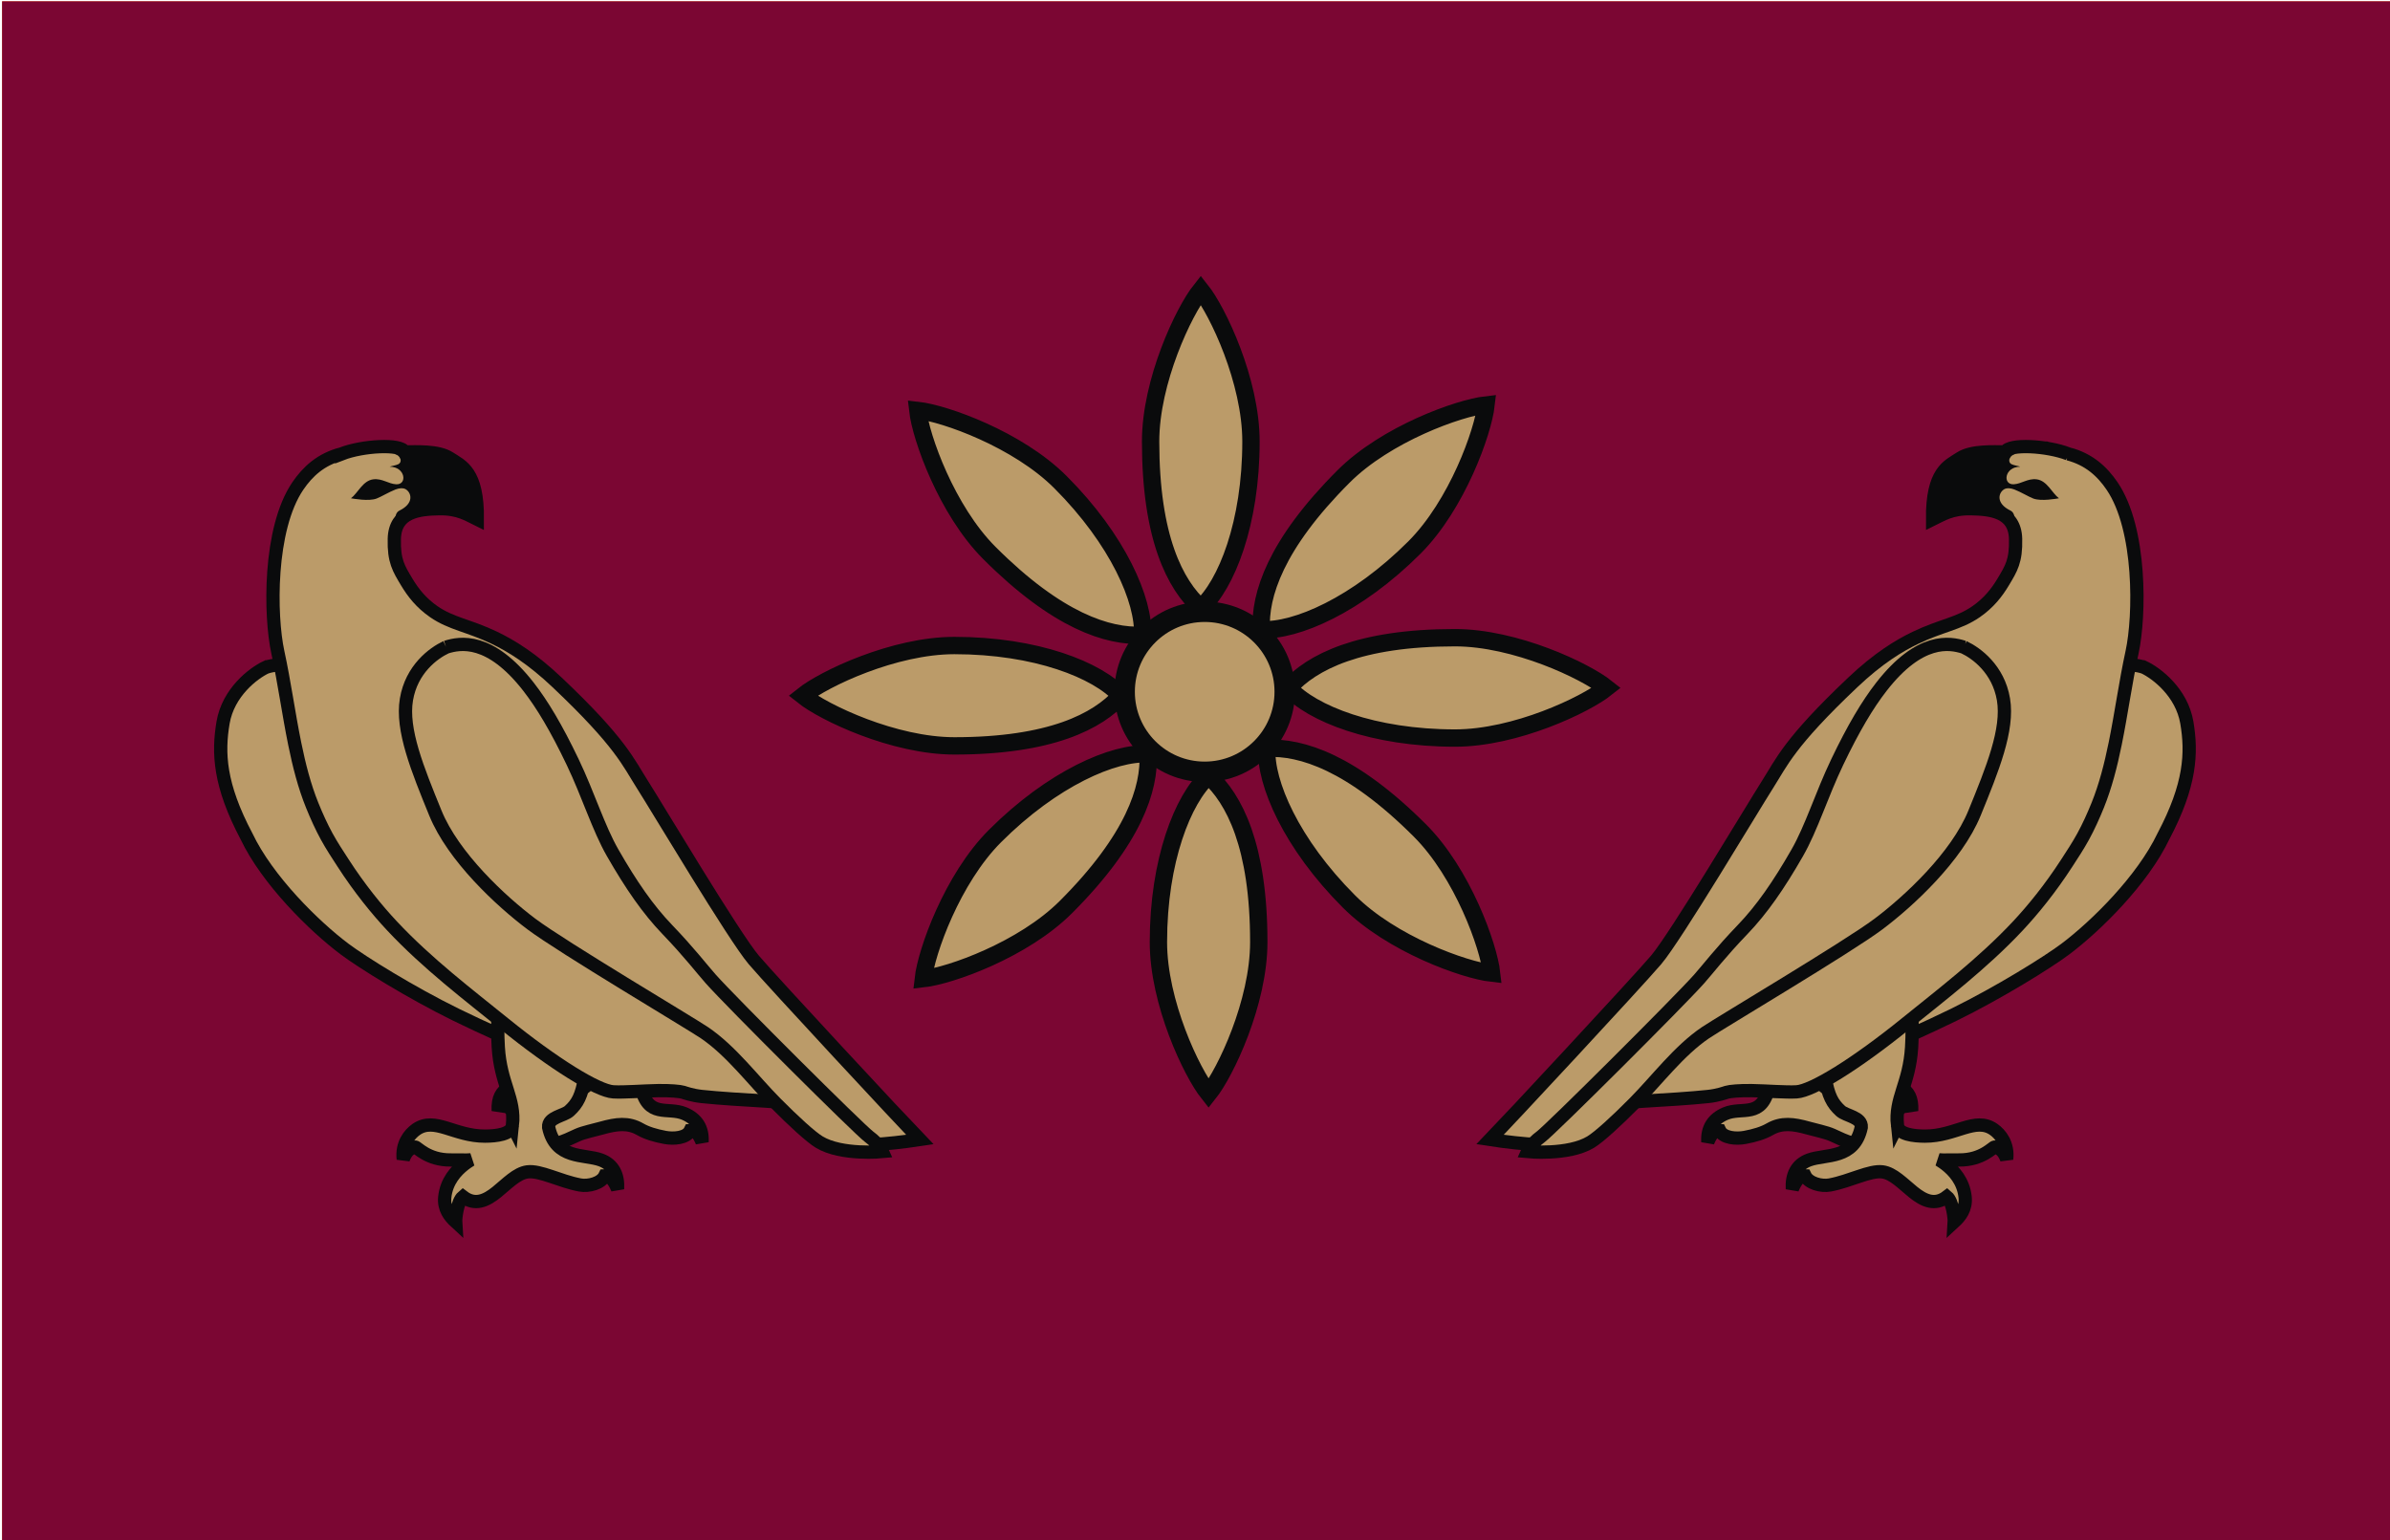 <?xml version="1.0" encoding="UTF-8" standalone="no"?>
<!-- Creator: CorelDRAW -->

<svg
   xmlns:dc="http://purl.org/dc/elements/1.1/"
   xmlns:cc="http://creativecommons.org/ns#"
   xmlns:rdf="http://www.w3.org/1999/02/22-rdf-syntax-ns#"
   xmlns:svg="http://www.w3.org/2000/svg"
   xmlns="http://www.w3.org/2000/svg"
   xmlns:sodipodi="http://sodipodi.sourceforge.net/DTD/sodipodi-0.dtd"
   xmlns:inkscape="http://www.inkscape.org/namespaces/inkscape"
   xml:space="preserve"
   width="829.601"
   height="534.632"
   style="fill-rule:evenodd"
   viewBox="0 0 234.132 150.885"
   id="svg2907"
   version="1.1"
   inkscape:version="0.47 r22583"
   sodipodi:docname="Artaxiad.svg"><sodipodi:namedview
   pagecolor="#ffffff"
   bordercolor="#666666"
   borderopacity="1"
   objecttolerance="10"
   gridtolerance="10"
   guidetolerance="10"
   inkscape:pageopacity="0"
   inkscape:pageshadow="2"
   inkscape:window-width="1663"
   inkscape:window-height="1037"
   id="namedview2950"
   showgrid="false"
   inkscape:zoom="1.2475882"
   inkscape:cx="503.50063"
   inkscape:cy="241.19403"
   inkscape:window-x="0"
   inkscape:window-y="0"
   inkscape:window-maximized="0"
   inkscape:current-layer="svg2907" />
 <defs
   id="defs2909"><inkscape:perspective
   sodipodi:type="inkscape:persp3d"
   inkscape:vp_x="0 : 267.51968 : 1"
   inkscape:vp_y="0 : 1000 : 0"
   inkscape:vp_z="1048.8188 : 267.51968 : 1"
   inkscape:persp3d-origin="524.40942 : 178.34646 : 1"
   id="perspective2954" />
  <style
   type="text/css"
   id="style2911">
   
    .str2 {stroke:#0A0B0C;stroke-width:1.3}
    .str1 {stroke:#0A0B0C;stroke-width:1.7}
    .str0 {stroke:#0A0B0C;stroke-width:2}
    .fil4 {fill:none}
    .fil3 {fill:#0A0B0C}
    .fil1 {fill:#7B0633}
    .fil2 {fill:#BB9B69}
    .fil0 {fill:#FB630C}
   
  </style>
   <clipPath
   id="id0">
    <path
   d="m 30.744,0.018 234.046,0 c 0,50.32 0,100.64 0,150.96 l -234.046,0 c 0,-50.32 0,-100.64 0,-150.96 z"
   id="path2914" />
   </clipPath>
 </defs>
 <g
   id="Layer_x0020_1"
   transform="translate(-30.539,0.111)">
  <path
   class="fil0"
   d="m 30.744,0.018 234.046,0 c 0,50.32 0,100.64 0,150.96 l -234.046,0 c 0,-50.32 0,-100.64 0,-150.96 z"
   id="path2918"
   style="fill:#fb630c" />
  <g
   id="g2920"
   clip-path="url(#id0)">
   <g
   id="_66102568">
    <path
   id="_653449521"
   class="fil1"
   d="m 28.606,-3.895 238.121,0 c 0,52.483 0,104.967 0,157.45 l -238.121,0 c 0,-52.483 0,-104.967 0,-157.45 z"
   style="fill:#7b0633" />
    <g
   id="g2924">
     <circle
   id="_65344880"
   class="fil2 str0"
   cx="148.554"
   cy="67.663"
   r="7.84"
   sodipodi:cx="148.554"
   sodipodi:cy="67.663399"
   sodipodi:rx="7.8396001"
   sodipodi:ry="7.8396001"
   style="fill:#bb9b69;stroke:#0a0b0c;stroke-width:2"
   d="m 156.394,67.663 c 0,4.33 -3.51,7.84 -7.84,7.84 -4.33,0 -7.84,-3.51 -7.84,-7.84 0,-4.33 3.51,-7.84 7.84,-7.84 4.33,0 7.84,3.51 7.84,7.84 z" />
     <path
   id="_65344808"
   class="fil2 str1"
   d="m 148.172,59.441 c 2.507,-2.256 4.916,-8.294 4.916,-16.3 0,-5.921 -3.253,-12.76 -4.916,-14.845 -1.663,2.085 -4.916,8.924 -4.916,14.845 0,9.424 2.409,14.043 4.916,16.3 z m 5.926,2.138 c 3.368,0.177 9.341,-2.388 15.002,-8.05 4.187,-4.187 6.723,-11.323 7.021,-13.973 -2.65,0.298 -9.786,2.834 -13.973,7.021 -6.664,6.664 -8.227,11.634 -8.05,15.002 z m -11.087,12.17 c -3.368,-0.177 -9.341,2.388 -15.002,8.05 -4.187,4.187 -6.723,11.323 -7.021,13.973 2.65,-0.298 9.786,-2.834 13.973,-7.021 6.664,-6.664 8.227,-11.634 8.05,-15.002 z M 142.47,62.12 c 0.177,-3.368 -2.388,-9.341 -8.05,-15.002 -4.187,-4.187 -11.323,-6.723 -13.973,-7.021 0.298,2.65 2.834,9.786 7.021,13.973 6.664,6.664 11.634,8.227 15.002,8.05 z m 12.17,11.087 c -0.177,3.368 2.388,9.341 8.05,15.002 4.187,4.187 11.323,6.723 13.973,7.021 -0.298,-2.65 -2.834,-9.786 -7.021,-13.973 -6.664,-6.664 -11.634,-8.227 -15.002,-8.05 z m -14.308,-5.16 c -2.256,-2.507 -8.294,-4.916 -16.3,-4.916 -5.921,0 -12.76,3.253 -14.845,4.916 2.085,1.663 8.924,4.916 14.845,4.916 9.424,0 14.043,-2.409 16.3,-4.916 z m 16.445,-0.766 c 2.256,2.507 8.294,4.916 16.3,4.916 5.921,0 12.76,-3.253 14.845,-4.916 -2.085,-1.663 -8.924,-4.916 -14.845,-4.916 -9.424,0 -14.043,2.409 -16.3,4.916 z m -7.84,8.606 c -2.507,2.256 -4.916,8.294 -4.916,16.3 0,5.921 3.253,12.76 4.916,14.845 1.663,-2.085 4.916,-8.924 4.916,-14.845 0,-9.424 -2.409,-14.043 -4.916,-16.3 z"
   style="fill:#bb9b69;stroke:#0a0b0c;stroke-width:1.7" />
    </g>
    <g
   id="g2928">
     <path
   id="_65344712"
   class="fil2 str2"
   d="m 56.614,65.254 c 1.354,-0.431 3.788,-0.674 7.575,4.196 1.345,1.729 2.727,4.034 4.326,7.38 6.055,12.667 13.583,18.91 22.592,29.507 -5.442,-0.569 -6.053,-2.509 -11.914,-5.17 -1.167,-0.53 -2.558,-1.166 -3.976,-1.863 -4.459,-2.19 -9.196,-5.141 -10.909,-6.425 -3.002,-2.252 -7.579,-6.765 -9.623,-11.06 -2.669,-5.046 -2.794,-8.173 -2.294,-11.134 0.5,-2.961 2.97,-4.847 4.221,-5.431 z"
   style="fill:#bb9b69;stroke:#0a0b0c;stroke-width:1.3" />
     <g
   id="g2931">
      <path
   id="_65344640"
   class="fil2 str2"
   d="m 88.265,105.732 c -0.096,0.882 -1.526,1.207 -2.6,1.211 -3.008,0.011 -3.694,-1.377 -5.281,-0.505 -0.705,0.388 -1.097,1.01 -1.038,2.268 0.304,-0.827 0.526,-0.611 0.719,-0.847 0.122,0.323 5e-4,0.884 2.277,0.865 1.293,-0.011 2.38,-0.13 2.968,-0.179 -0.638,0.392 -1.973,1.108 -2.501,1.505 -0.974,0.733 -0.745,2.074 0.064,2.818 -0.016,-0.252 -0.122,-0.852 0.464,-1.346 1.169,0.896 2.422,0.186 3.803,-0.443 0.537,-0.245 1.669,-0.487 2.336,-0.674 1.468,-0.411 2.607,-0.556 3.779,0.118 0.644,0.371 1.46,0.615 2.428,0.797 0.852,0.16 2.116,0.072 2.472,-0.671 0.451,-0.034 0.787,0.208 1.16,1.106 0.075,-1.342 -0.509,-2.246 -1.717,-2.764 -1.656,-0.71 -3.597,0.533 -4.268,-2.656 -0.07,-0.978 0.534,-1.54 1.069,-2.028 0.815,-0.743 1.204,-1.481 1.518,-3.288 0.469,-2.699 2.561,-9.845 0.042,-11.926 -1.681,-1.388 -3.12,-1.835 -5.421,-1.835 -2.444,0 -3.398,5.77 -3.096,10.802 0.218,3.62 1.115,5.007 0.824,7.671 z"
   style="fill:#bb9b69;stroke:#0a0b0c;stroke-width:1.3" />
      <path
   id="_65344568"
   class="fil2 str2"
   d="m 80.737,110.152 c -0.096,0.882 -1.609,1.04 -2.683,1.044 -3.009,0.011 -4.923,-1.927 -6.74,-0.659 -0.66,0.461 -1.438,1.423 -1.273,2.902 0.296,-0.777 0.664,-1.059 1.169,-1.171 0.168,-0.037 1.205,1.281 3.482,1.262 1.293,-0.011 1.389,0.034 1.977,-0.014 -0.111,0.068 -0.258,0.161 -0.427,0.281 -0.076,0.054 -0.158,0.114 -0.241,0.179 -0.755,0.589 -1.743,1.632 -1.893,3.224 -0.105,1.12 0.491,1.865 1.07,2.397 -0.016,-0.252 0.128,-1.975 0.714,-2.469 1.169,0.896 2.25,0.407 3.314,-0.453 0.991,-0.802 1.952,-1.839 2.992,-1.977 1.257,-0.168 3.163,0.907 5.156,1.282 0.852,0.16 2.085,-0.167 2.441,-0.91 0.451,-0.034 0.87,0.395 1.243,1.294 0.075,-1.342 -0.41,-2.384 -1.644,-2.837 -1.618,-0.594 -4.438,-0.014 -5.11,-3.207 -0.07,-0.978 1.491,-1.104 2.026,-1.591 0.815,-0.743 1.204,-1.481 1.518,-3.288 0.469,-2.699 2.561,-9.845 0.042,-11.926 -1.681,-1.388 -3.12,-1.835 -5.421,-1.835 -2.444,0 -3.398,5.77 -3.096,10.802 0.218,3.62 1.676,5.007 1.385,7.671 z"
   style="fill:#bb9b69;stroke:#0a0b0c;stroke-width:1.3" />
     </g>
     <path
   id="_66103288"
   class="fil2 str2"
   d="m 64.016,44.35 c 2.043,-0.792 5.789,-1.012 6.172,-0.187 1.082,-2e-4 3.254,-0.143 4.409,0.615 1.155,0.759 2.746,1.274 2.704,5.996 -0.901,-0.439 -1.818,-1.082 -3.765,-1.045 -1.947,0.037 -4.302,0.271 -4.368,2.954 -0.053,2.175 0.427,2.906 1.22,4.231 0.617,1.031 1.403,2.039 2.649,2.903 1.714,1.188 3.433,1.353 5.924,2.55 1.65,0.793 3.663,2.017 6.155,4.376 6.255,5.921 6.973,7.842 8.367,10.026 1.394,2.184 8.98,14.911 10.899,17.163 1.918,2.252 14.762,16.055 16.263,17.597 -3.247,0.496 -6.547,0.709 -8.465,0.459 -3.025,-3.103 -2.118,-3.96 -6.526,-4.215 -2.111,-0.122 -4.67,-0.28 -6.37,-0.461 -0.96,-0.102 -1.646,-0.356 -1.823,-0.412 -0.292,-0.091 -1.276,-0.184 -2.449,-0.163 -1.508,0.027 -3.328,0.181 -4.389,0.121 -1.54,-0.087 -5.844,-2.746 -10.716,-6.694 C 76.464,97.375 72.392,94.288 68.937,90.595 67.481,89.04 65.772,86.951 64.137,84.419 63.596,83.581 63.056,82.773 62.545,81.839 62.033,80.905 61.551,79.844 61.125,78.791 60.361,76.905 59.838,74.857 59.409,72.745 58.809,69.794 58.392,66.715 57.754,63.772 56.986,60.232 56.846,51.72 59.715,47.503 c 0.96,-1.411 2.249,-2.617 4.301,-3.153 z"
   style="fill:#bb9b69;stroke:#0a0b0c;stroke-width:1.3" />
     <path
   id="_66103216"
   class="fil3"
   d="m 64.921,48.705 c 0.67,-0.498 1.156,-1.732 2.187,-1.857 0.873,-0.106 1.475,0.446 2.239,0.486 1.128,0.059 0.907,-1.722 -0.635,-1.722 0.225,-0.084 0.62,-0.129 0.855,-0.248 0.385,-0.196 0.284,-0.804 -0.379,-1.011 0.66,-0.358 4.654,-0.59 6.346,1.322 0.667,0.754 1.763,2.703 1.438,4.669 -2.361,-1.061 -4.563,-1.021 -6.651,-0.201 -0.41,0.161 -0.681,0.444 -1.029,0.607 -0.042,-0.333 0.075,-0.693 0.376,-0.839 1.487,-0.725 1.17,-1.778 0.602,-2.099 -0.241,-0.136 -0.619,-0.112 -0.99,0.034 -0.662,0.261 -1.384,0.706 -1.846,0.884 -0.77,0.296 -2.271,0.012 -2.515,-0.024 z"
   style="fill:#0a0b0c" />
     <path
   id="_66103144"
   class="fil2 str2"
   d="m 74.243,63.292 c 1.354,-0.431 4.287,-0.986 8.075,3.884 1.345,1.729 2.727,4.034 4.326,7.38 1.526,3.192 2.523,6.457 3.909,8.876 1.819,3.175 3.472,5.563 5.352,7.519 2.167,2.254 3.416,3.897 4.26,4.846 2.001,2.252 14.519,14.725 15.512,15.458 0.993,0.733 1.31,1.456 1.31,1.456 0,0 -4.015,0.395 -6.198,-0.936 -0.829,-0.505 -2.506,-2.043 -4.256,-3.808 -2.222,-2.24 -4.362,-5.128 -6.988,-6.905 C 98.127,100.103 85.617,92.68 82.614,90.429 79.612,88.177 74.942,83.84 73.19,79.545 71.439,75.25 69.854,71.372 70.355,68.411 c 0.5,-2.961 2.638,-4.535 3.889,-5.119 z"
   style="fill:#bb9b69;stroke:#0a0b0c;stroke-width:1.3" />
    </g>
    <g
   id="g2938">
     <path
   id="_66103048"
   class="fil2 str2"
   d="m 240.546,65.254 c -1.354,-0.431 -3.788,-0.674 -7.575,4.196 -1.345,1.729 -2.727,4.034 -4.326,7.38 -6.055,12.667 -13.583,18.91 -22.592,29.507 5.442,-0.569 6.053,-2.509 11.914,-5.17 1.167,-0.53 2.558,-1.166 3.976,-1.863 4.459,-2.19 9.196,-5.141 10.909,-6.425 3.002,-2.252 7.579,-6.765 9.623,-11.06 2.669,-5.046 2.794,-8.173 2.294,-11.134 -0.5,-2.961 -2.97,-4.847 -4.221,-5.431 z"
   style="fill:#bb9b69;stroke:#0a0b0c;stroke-width:1.3" />
     <g
   id="g2941">
      <path
   id="_66102976"
   class="fil2 str2"
   d="m 208.894,105.732 c 0.096,0.882 1.526,1.207 2.6,1.211 3.008,0.011 3.694,-1.377 5.281,-0.505 0.705,0.388 1.097,1.01 1.038,2.268 -0.304,-0.827 -0.526,-0.611 -0.719,-0.847 -0.122,0.323 -5e-4,0.884 -2.277,0.865 -1.293,-0.011 -2.38,-0.13 -2.968,-0.179 0.638,0.392 1.973,1.108 2.501,1.505 0.974,0.733 0.745,2.074 -0.064,2.818 0.016,-0.252 0.122,-0.852 -0.464,-1.346 -1.169,0.896 -2.422,0.186 -3.803,-0.443 -0.537,-0.245 -1.669,-0.487 -2.336,-0.674 -1.468,-0.411 -2.607,-0.556 -3.779,0.118 -0.644,0.371 -1.46,0.615 -2.428,0.797 -0.852,0.16 -2.116,0.072 -2.472,-0.671 -0.451,-0.034 -0.787,0.208 -1.16,1.106 -0.075,-1.342 0.509,-2.246 1.717,-2.764 1.656,-0.71 3.597,0.533 4.268,-2.656 0.07,-0.978 -0.534,-1.54 -1.069,-2.028 -0.815,-0.743 -1.204,-1.481 -1.518,-3.288 -0.469,-2.699 -2.561,-9.845 -0.042,-11.926 1.681,-1.388 3.12,-1.835 5.421,-1.835 2.444,0 3.398,5.77 3.096,10.802 -0.218,3.62 -1.115,5.007 -0.824,7.671 z"
   style="fill:#bb9b69;stroke:#0a0b0c;stroke-width:1.3" />
      <path
   id="_66102904"
   class="fil2 str2"
   d="m 216.423,110.152 c 0.096,0.882 1.609,1.04 2.683,1.044 3.009,0.011 4.923,-1.927 6.74,-0.659 0.66,0.461 1.438,1.423 1.273,2.902 -0.296,-0.777 -0.664,-1.059 -1.169,-1.171 -0.168,-0.037 -1.205,1.281 -3.482,1.262 -1.293,-0.011 -1.389,0.034 -1.977,-0.014 0.111,0.068 0.258,0.161 0.427,0.281 0.076,0.054 0.158,0.114 0.241,0.179 0.755,0.589 1.743,1.632 1.893,3.224 0.105,1.12 -0.491,1.865 -1.07,2.397 0.016,-0.252 -0.128,-1.975 -0.714,-2.469 -1.169,0.896 -2.25,0.407 -3.314,-0.453 -0.991,-0.802 -1.952,-1.839 -2.992,-1.977 -1.257,-0.168 -3.163,0.907 -5.156,1.282 -0.852,0.16 -2.085,-0.167 -2.441,-0.91 -0.451,-0.034 -0.87,0.395 -1.243,1.294 -0.075,-1.342 0.41,-2.384 1.644,-2.837 1.618,-0.594 4.438,-0.014 5.11,-3.207 0.07,-0.978 -1.491,-1.104 -2.026,-1.591 -0.815,-0.743 -1.204,-1.481 -1.518,-3.288 -0.469,-2.699 -2.561,-9.845 -0.042,-11.926 1.681,-1.388 3.12,-1.835 5.421,-1.835 2.444,0 3.398,5.77 3.096,10.802 -0.218,3.62 -1.676,5.007 -1.385,7.671 z"
   style="fill:#bb9b69;stroke:#0a0b0c;stroke-width:1.3" />
     </g>
     <path
   id="_66102808"
   class="fil2 str2"
   d="m 233.144,44.35 c -2.043,-0.792 -5.789,-1.012 -6.172,-0.187 -1.082,-2e-4 -3.254,-0.143 -4.409,0.615 -1.155,0.759 -2.746,1.274 -2.704,5.996 0.901,-0.439 1.818,-1.082 3.765,-1.045 1.947,0.037 4.302,0.271 4.368,2.954 0.053,2.175 -0.427,2.906 -1.22,4.231 -0.617,1.031 -1.403,2.039 -2.649,2.903 -1.714,1.188 -3.433,1.353 -5.924,2.55 -1.65,0.793 -3.663,2.017 -6.155,4.376 -6.255,5.921 -6.973,7.842 -8.367,10.026 -1.394,2.184 -8.98,14.911 -10.899,17.163 -1.918,2.252 -14.762,16.055 -16.263,17.597 3.247,0.496 6.547,0.709 8.465,0.459 3.025,-3.103 2.118,-3.96 6.526,-4.215 2.111,-0.122 4.67,-0.28 6.37,-0.461 0.96,-0.102 1.646,-0.356 1.823,-0.412 0.292,-0.091 1.276,-0.184 2.449,-0.163 1.508,0.027 3.328,0.181 4.389,0.121 1.54,-0.087 5.844,-2.746 10.716,-6.694 3.442,-2.789 7.513,-5.876 10.969,-9.569 1.455,-1.555 3.165,-3.645 4.8,-6.176 0.541,-0.838 1.081,-1.645 1.592,-2.58 0.511,-0.934 0.994,-1.995 1.42,-3.049 0.763,-1.886 1.286,-3.933 1.716,-6.045 0.6,-2.951 1.017,-6.03 1.656,-8.974 0.767,-3.539 0.907,-12.052 -1.962,-16.268 -0.96,-1.411 -2.249,-2.617 -4.301,-3.153 z"
   style="fill:#bb9b69;stroke:#0a0b0c;stroke-width:1.3" />
     <path
   id="_66102736"
   class="fil3"
   d="m 232.239,48.705 c -0.67,-0.498 -1.156,-1.732 -2.187,-1.857 -0.873,-0.106 -1.475,0.446 -2.239,0.486 -1.128,0.059 -0.907,-1.722 0.635,-1.722 -0.225,-0.084 -0.62,-0.129 -0.855,-0.248 -0.385,-0.196 -0.284,-0.804 0.379,-1.011 -0.66,-0.358 -4.654,-0.59 -6.346,1.322 -0.667,0.754 -1.763,2.703 -1.438,4.669 2.361,-1.061 4.563,-1.021 6.651,-0.201 0.41,0.161 0.681,0.444 1.029,0.607 0.042,-0.333 -0.075,-0.693 -0.376,-0.839 -1.487,-0.725 -1.17,-1.778 -0.602,-2.099 0.241,-0.136 0.619,-0.112 0.99,0.034 0.662,0.261 1.384,0.706 1.846,0.884 0.77,0.296 2.271,0.012 2.515,-0.024 z"
   style="fill:#0a0b0c" />
     <path
   id="_66102664"
   class="fil2 str2"
   d="m 222.917,63.292 c -1.354,-0.431 -4.287,-0.986 -8.075,3.884 -1.345,1.729 -2.727,4.034 -4.326,7.38 -1.526,3.192 -2.523,6.457 -3.909,8.876 -1.819,3.175 -3.472,5.563 -5.352,7.519 -2.167,2.254 -3.416,3.897 -4.26,4.846 -2.001,2.252 -14.519,14.725 -15.512,15.458 -0.993,0.733 -1.31,1.456 -1.31,1.456 0,0 4.015,0.395 6.198,-0.936 0.829,-0.505 2.506,-2.043 4.256,-3.808 2.222,-2.24 4.362,-5.128 6.988,-6.905 1.418,-0.959 13.928,-8.382 16.93,-10.633 3.002,-2.252 7.673,-6.589 9.424,-10.884 1.751,-4.295 3.336,-8.173 2.836,-11.134 -0.5,-2.961 -2.638,-4.535 -3.889,-5.119 z"
   style="fill:#bb9b69;stroke:#0a0b0c;stroke-width:1.3" />
    </g>
   </g>
  </g>
  <path
   class="fil4"
   d="m 30.744,0.018 234.046,0 c 0,50.32 0,100.64 0,150.96 l -234.046,0 c 0,-50.32 0,-100.64 0,-150.96 z"
   id="path2948"
   style="fill:none" />
 </g>
</svg>
